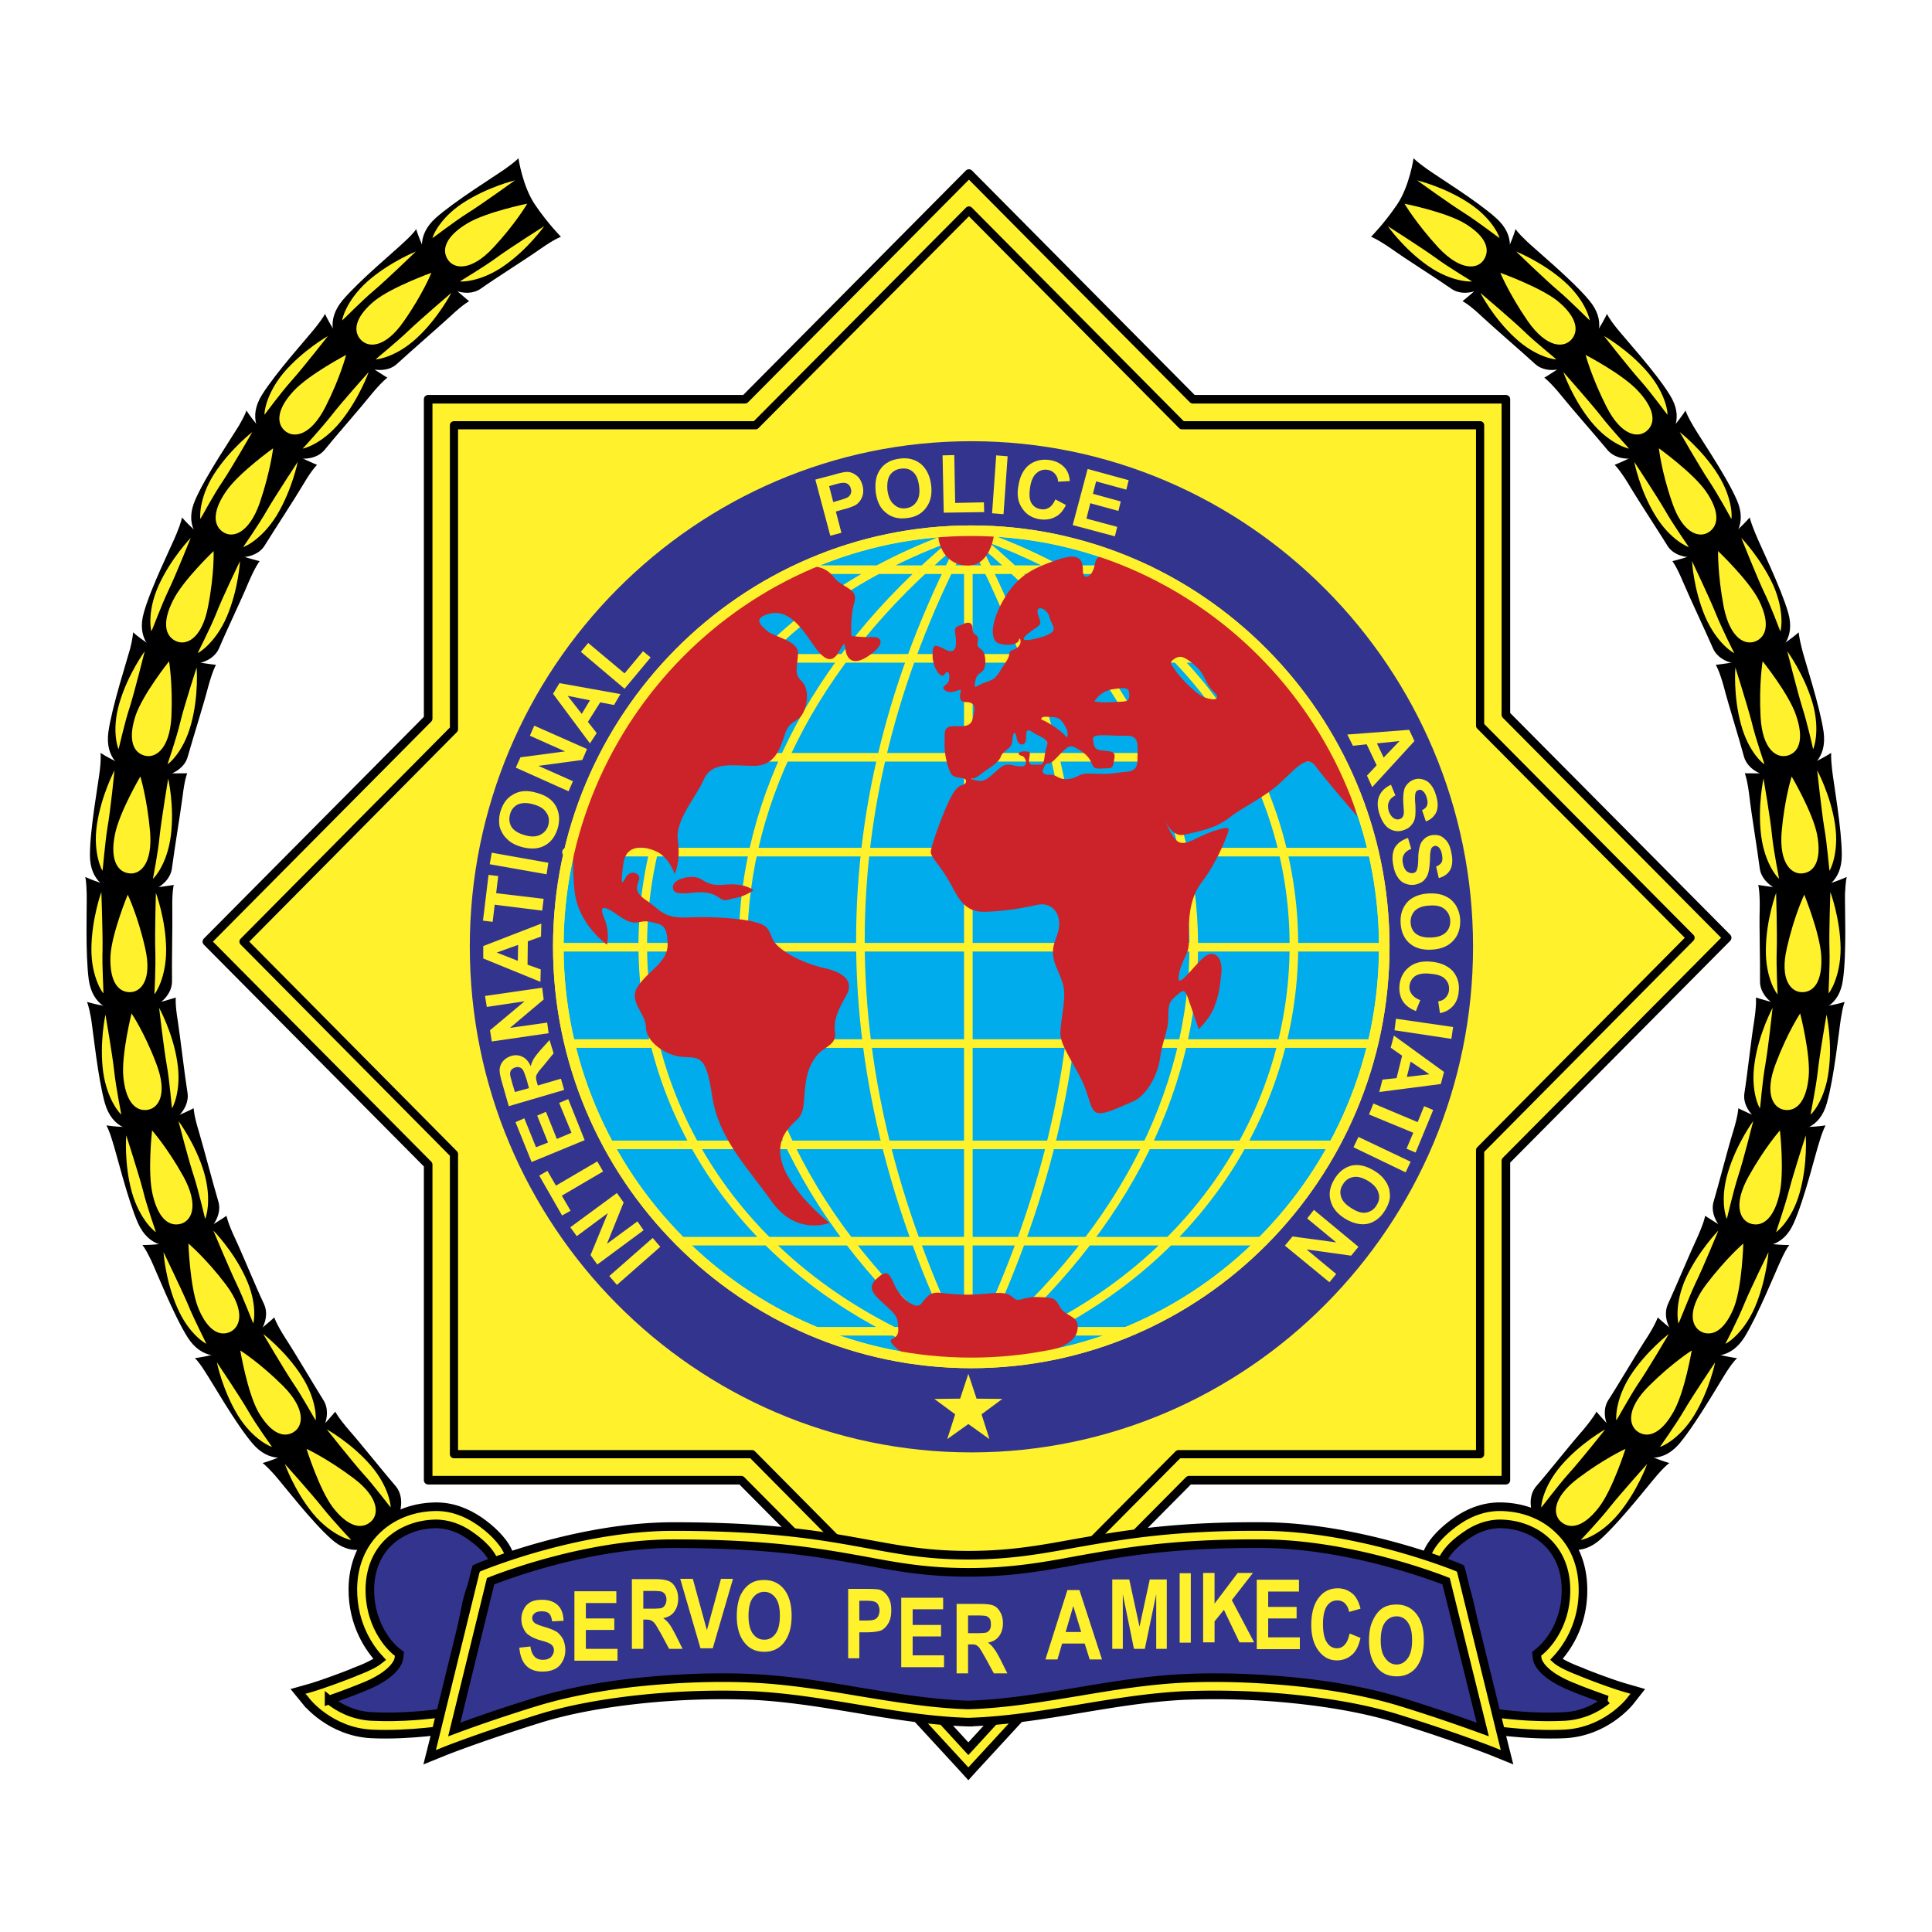 <svg xmlns="http://www.w3.org/2000/svg" width="2500" height="2500" viewBox="0 0 192.756 192.756"><path fill-rule="evenodd" clip-rule="evenodd" fill="#fff" d="M0 0h192.756v192.756H0V0z"/><path d="M38.332 153.395c-1.462 1.297-3.334 1.916-5.293.148-1.959-1.74-4.767-5.395-5.644-6.396-.877-.973-1.199-1.18-1.199-1.18s2.749-.736 4.416-2.209c1.667-1.445 2.836-2.918 2.836-2.918s.263.559 1.433 1.916c1.169 1.326 3.392 4.125 4.591 5.51 1.17 1.386.351 3.802-1.14 5.129z" fill-rule="evenodd" clip-rule="evenodd"/><path d="M36.87 151.922c.994-.709 1.023-2.477-1.608-4.451s-4.679-2.918-4.679-2.918 1.257 4.008 2.602 5.807c1.345 1.767 2.69 2.298 3.685 1.562zM35.027 153.631c.029.059-1.9-.354-3.802-2.623-1.871-2.299-2.807-4.951-2.807-4.951s2.719 3.035 3.743 4.332c1.024 1.297 2.837 3.213 2.866 3.242zM38.975 150.389c.029.059-.058-1.945-1.988-4.186s-4.386-3.596-4.386-3.596 2.544 3.213 3.626 4.422c1.11 1.207 2.69 3.33 2.748 3.36z" fill-rule="evenodd" clip-rule="evenodd" fill="#fff22d"/><path d="M30.436 144.582c-1.638 1.061-3.568 1.414-5.264-.59-1.696-2.004-3.977-6.041-4.708-7.133-.702-1.119-1.023-1.355-1.023-1.355s2.836-.324 4.679-1.531c1.872-1.238 3.246-2.535 3.246-2.535s.175.619 1.14 2.121c.965 1.475 2.778 4.568 3.743 6.102.995 1.532-.146 3.831-1.813 4.921z" fill-rule="evenodd" clip-rule="evenodd"/><path d="M29.208 142.932c1.082-.59 1.346-2.328-.965-4.656-2.339-2.328-4.27-3.537-4.27-3.537s.702 4.156 1.784 6.102c1.111 1.944 2.368 2.68 3.451 2.091zM27.131 144.346c.029.061-1.842-.619-3.392-3.123-1.549-2.535-2.105-5.307-2.105-5.307s2.281 3.391 3.1 4.805c.818 1.445 2.369 3.566 2.397 3.625zM31.489 141.693c.029.059.205-1.916-1.404-4.42-1.579-2.477-3.831-4.186-3.831-4.186s2.076 3.537 2.982 4.893c.937 1.356 2.194 3.684 2.253 3.713z" fill-rule="evenodd" clip-rule="evenodd" fill="#fff22d"/><path d="M23.856 134.738c-1.784.824-3.743.885-5.147-1.326-1.403-2.24-3.1-6.543-3.655-7.723-.585-1.209-.848-1.475-.848-1.475s2.837.061 4.854-.883 3.539-2.033 3.539-2.033.087.619.848 2.238c.761 1.623 2.105 4.924 2.895 6.574.761 1.681-.702 3.773-2.486 4.628z" fill-rule="evenodd" clip-rule="evenodd"/><path d="M22.833 132.939c1.169-.441 1.696-2.121-.292-4.773-1.989-2.623-3.743-4.098-3.743-4.098s.146 4.215.936 6.309c.818 2.092 1.958 2.977 3.099 2.562zM20.582 134.061c.029.059-1.726-.885-2.896-3.596-1.199-2.713-1.374-5.541-1.374-5.541s1.784 3.684 2.427 5.188c.614 1.531 1.843 3.89 1.843 3.949zM25.26 132.027c.03.059.498-1.887-.76-4.568-1.228-2.684-3.216-4.688-3.216-4.688s1.579 3.773 2.281 5.246c.73 1.504 1.666 3.979 1.695 4.01z" fill-rule="evenodd" clip-rule="evenodd" fill="#fff22d"/><path d="M18.68 124.068c-1.871.561-3.831.354-4.913-2.033-1.053-2.416-2.135-6.926-2.544-8.164-.38-1.268-.614-1.592-.614-1.592s2.807.471 4.913-.178c2.135-.648 3.801-1.531 3.801-1.531s0 .648.526 2.357c.497 1.68 1.403 5.158 1.93 6.926.527 1.741-1.227 3.626-3.099 4.215z" fill-rule="evenodd" clip-rule="evenodd"/><path d="M17.949 122.123c1.199-.266 1.93-1.857.351-4.744-1.608-2.889-3.129-4.598-3.129-4.598s-.468 4.213.059 6.395c.497 2.181 1.491 3.213 2.719 2.947zM15.551 122.92c0 .059-1.579-1.121-2.397-3.98-.79-2.857-.556-5.658-.556-5.658s1.257 3.891 1.667 5.482c.38 1.591 1.286 4.095 1.286 4.156zM20.464 121.594c.029.059.731-1.799-.117-4.658-.848-2.828-2.544-5.098-2.544-5.098s1.023 3.979 1.55 5.541c.497 1.56 1.082 4.154 1.111 4.215z" fill-rule="evenodd" clip-rule="evenodd" fill="#fff22d"/><path d="M15.054 112.75c-1.959.324-3.86-.176-4.591-2.682-.702-2.535-1.17-7.162-1.375-8.459-.234-1.297-.41-1.65-.41-1.65s2.72.855 4.913.502c2.193-.324 3.948-.943 3.948-.943s-.088.619.205 2.387c.263 1.74.673 5.305.965 7.133.264 1.798-1.725 3.419-3.655 3.712z" fill-rule="evenodd" clip-rule="evenodd"/><path d="M14.586 110.746c1.228-.088 2.193-1.562.994-4.656-1.169-3.096-2.456-4.98-2.456-4.98s-1.023 4.096-.819 6.307c.205 2.239 1.053 3.419 2.281 3.329zM12.101 111.189c0 .059-1.404-1.326-1.813-4.273-.38-2.918.234-5.689.234-5.689s.702 4.037.877 5.689c.176 1.619.702 4.213.702 4.273zM17.16 110.57c0 .059.994-1.68.526-4.629-.438-2.916-1.812-5.393-1.812-5.393s.467 4.068.76 5.689c.292 1.62.496 4.275.526 4.333z" fill-rule="evenodd" clip-rule="evenodd" fill="#fff22d"/><path d="M13.007 101.051c-1.959.029-3.772-.709-4.152-3.303-.351-2.623-.176-7.25-.205-8.576-.029-1.326-.146-1.68-.146-1.68s2.544 1.208 4.767 1.178c2.223-.029 4.065-.383 4.065-.383s-.176.619-.146 2.388-.059 5.364-.029 7.192c.028 1.856-2.165 3.153-4.154 3.184z" fill-rule="evenodd" clip-rule="evenodd"/><path d="M12.832 98.986c1.228.088 2.398-1.238 1.637-4.45-.73-3.212-1.725-5.276-1.725-5.276s-1.608 3.891-1.725 6.13c-.088 2.241.585 3.508 1.813 3.596zM10.317 99.105c0 .059-1.228-1.533-1.199-4.481.03-2.977.995-5.629.995-5.629s.146 4.097.117 5.747c-.059 1.651.116 4.303.087 4.363zM15.405 99.193c0 .059 1.199-1.533 1.17-4.51-.03-2.947-1.024-5.6-1.024-5.6s-.117 4.097-.058 5.748c.058 1.649-.088 4.304-.088 4.362z" fill-rule="evenodd" clip-rule="evenodd" fill="#fff22d"/><path d="M12.627 89.202c-1.959-.266-3.655-1.268-3.655-3.891 0-2.624.848-7.192.994-8.518.146-1.297.058-1.68.058-1.68s2.369 1.562 4.591 1.856c2.193.265 4.064.177 4.064.177s-.263.589-.468 2.357c-.234 1.769-.819 5.276-1.053 7.104s-2.572 2.83-4.531 2.595z" fill-rule="evenodd" clip-rule="evenodd"/><path d="M12.744 87.109c1.199.265 2.515-.885 2.223-4.185-.292-3.272-.965-5.453-.965-5.453s-2.134 3.625-2.544 5.835c-.439 2.182.087 3.567 1.286 3.803zM10.229 86.873c0 .059-.995-1.68-.556-4.627.439-2.918 1.755-5.394 1.755-5.394s-.409 4.067-.702 5.688c-.263 1.622-.467 4.274-.497 4.333zM15.259 87.668c0 .059 1.403-1.326 1.784-4.273.38-2.947-.263-5.718-.263-5.718s-.673 4.067-.848 5.688c-.146 1.651-.673 4.245-.673 4.303z" fill-rule="evenodd" clip-rule="evenodd" fill="#fff22d"/><path d="M13.914 77.382c-1.901-.53-3.451-1.739-3.1-4.362.38-2.594 1.813-6.985 2.164-8.282.322-1.267.292-1.65.292-1.65s2.135 1.886 4.27 2.476 4.006.767 4.006.767-.322.53-.79 2.24c-.439 1.71-1.521 5.128-2.018 6.896-.467 1.768-2.952 2.446-4.824 1.915z" fill-rule="evenodd" clip-rule="evenodd"/><path d="M14.294 75.349c1.141.413 2.632-.531 2.807-3.832.146-3.301-.234-5.541-.234-5.541s-2.602 3.271-3.333 5.394c-.702 2.122-.409 3.566.76 3.979zM11.837 74.73c-.029.059-.76-1.798.088-4.627.848-2.859 2.515-5.128 2.515-5.128s-.995 3.979-1.492 5.57c-.526 1.562-1.081 4.126-1.111 4.185zM16.721 76.233c-.029.089 1.579-1.12 2.339-3.979.79-2.859.556-5.659.556-5.659s-1.257 3.891-1.638 5.482c-.38 1.621-1.257 4.097-1.257 4.156z" fill-rule="evenodd" clip-rule="evenodd" fill="#fff22d"/><path d="M16.78 65.858c-1.784-.766-3.158-2.21-2.427-4.746.702-2.505 2.778-6.661 3.275-7.898.497-1.208.526-1.592.526-1.592s1.842 2.181 3.89 3.065c2.018.884 3.86 1.297 3.86 1.297s-.409.501-1.111 2.122c-.673 1.65-2.223 4.863-2.925 6.543-.731 1.71-3.275 2.005-5.088 1.209z" fill-rule="evenodd" clip-rule="evenodd"/><path d="M17.452 63.913c1.082.59 2.69-.146 3.305-3.389.643-3.272.556-5.541.556-5.541s-3.042 2.888-4.036 4.893c-1.024 2.003-.907 3.448.175 4.037zM15.113 62.97c-.029.059-.497-1.886.731-4.597 1.228-2.683 3.187-4.716 3.187-4.716s-1.521 3.802-2.251 5.305c-.702 1.473-1.609 3.949-1.667 4.008zM19.733 65.151c-.029.059 1.726-.913 2.896-3.625 1.169-2.741 1.315-5.541 1.315-5.541s-1.784 3.685-2.368 5.217c-.615 1.532-1.843 3.89-1.843 3.949z" fill-rule="evenodd" clip-rule="evenodd" fill="#fff22d"/><path d="M21.253 54.865c-1.696-1.031-2.836-2.623-1.754-5.04 1.052-2.387 3.655-6.219 4.328-7.339.672-1.149.76-1.532.76-1.532s1.521 2.417 3.421 3.566c1.872 1.179 3.626 1.857 3.626 1.857s-.468.412-1.375 1.945c-.906 1.533-2.866 4.509-3.831 6.071-.934 1.562-3.508 1.503-5.175.472z" fill-rule="evenodd" clip-rule="evenodd"/><path d="M22.19 53.038c.994.736 2.661.206 3.743-2.918 1.053-3.125 1.316-5.394 1.316-5.394S23.827 47.172 22.57 49c-1.287 1.856-1.375 3.301-.38 4.038zM19.996 51.77c-.029.059-.234-1.945 1.345-4.45 1.608-2.506 3.831-4.215 3.831-4.215s-2.047 3.567-2.954 4.922c-.935 1.355-2.163 3.684-2.222 3.743zM24.266 54.57c-.029.06 1.813-.648 3.363-3.183 1.521-2.535 2.076-5.306 2.076-5.306s-2.251 3.419-3.07 4.834c-.819 1.444-2.34 3.596-2.369 3.655z" fill-rule="evenodd" clip-rule="evenodd" fill="#fff22d"/><path d="M27.19 44.608c-1.521-1.238-2.427-3.006-1.053-5.217 1.404-2.24 4.503-5.659 5.322-6.69s.965-1.385.965-1.385 1.17 2.594 2.895 4.009c1.696 1.415 3.333 2.357 3.333 2.357s-.526.354-1.638 1.709c-1.111 1.386-3.479 4.067-4.62 5.482-1.169 1.415-3.683 1.002-5.204-.265z" fill-rule="evenodd" clip-rule="evenodd"/><path d="M28.36 42.928c.906.854 2.632.589 4.123-2.358 1.491-2.948 2.047-5.158 2.047-5.158s-3.714 1.946-5.234 3.596c-1.521 1.621-1.814 3.065-.936 3.92zM26.4 41.366c-.059.03.029-1.945 1.93-4.214 1.93-2.24 4.387-3.625 4.387-3.625s-2.515 3.213-3.626 4.451c-1.082 1.207-2.661 3.358-2.691 3.388zM30.202 44.755c-.029.03 1.901-.383 3.772-2.682 1.872-2.299 2.808-4.952 2.808-4.952s-2.72 3.036-3.714 4.333c-1.024 1.297-2.808 3.242-2.866 3.301z" fill-rule="evenodd" clip-rule="evenodd" fill="#fff22d"/><path d="M34.5 35.294c-1.345-1.444-1.988-3.331-.321-5.335 1.696-2.004 5.264-4.951 6.199-5.865.965-.884 1.141-1.238 1.141-1.238s.819 2.741 2.31 4.392c1.491 1.651 2.982 2.8 2.982 2.8s-.555.265-1.842 1.474c-1.315 1.208-4.006 3.537-5.351 4.774s-3.772.472-5.118-1.002z" fill-rule="evenodd" clip-rule="evenodd"/><path d="M35.904 33.791c.76.973 2.515.973 4.386-1.739 1.901-2.711 2.749-4.834 2.749-4.834s-3.948 1.415-5.673 2.8c-1.725 1.416-2.222 2.801-1.462 3.773zM34.15 31.964c-.059.029.321-1.916 2.515-3.891 2.223-1.945 4.825-2.977 4.825-2.977s-2.924 2.83-4.182 3.891c-1.258 1.061-3.1 2.947-3.158 2.977zM37.483 35.854c-.058.029 1.93-.118 4.094-2.122 2.164-2.004 3.45-4.51 3.45-4.51s-3.1 2.653-4.27 3.773c-1.197 1.15-3.244 2.8-3.274 2.859z" fill-rule="evenodd" clip-rule="evenodd" fill="#fff22d"/><path d="M43.04 27.101c-1.141-1.622-1.521-3.567.409-5.335 1.959-1.739 5.878-4.156 6.96-4.922s1.316-1.061 1.316-1.061.41 2.83 1.667 4.657c1.257 1.856 2.573 3.183 2.573 3.183s-.614.206-2.047 1.208c-1.462 1.032-4.474 2.918-5.965 3.979-1.521 1.032-3.802-.059-4.913-1.709z" fill-rule="evenodd" clip-rule="evenodd"/><path d="M44.619 25.804c.614 1.09 2.369 1.297 4.591-1.091 2.251-2.417 3.392-4.392 3.392-4.392s-4.094.825-5.995 1.975c-1.9 1.15-2.603 2.417-1.988 3.508zM43.156 23.741c-.058.03.556-1.857 3.012-3.478 2.486-1.621 5.205-2.269 5.205-2.269s-3.305 2.387-4.679 3.242c-1.403.884-3.479 2.505-3.538 2.505zM45.905 28.073c-.059.03 1.93.147 4.357-1.533 2.427-1.68 4.036-3.979 4.036-3.979s-3.451 2.181-4.767 3.153-3.596 2.3-3.626 2.359z" fill-rule="evenodd" clip-rule="evenodd" fill="#fff22d"/><path d="M154.395 153.395c1.492 1.297 3.363 1.916 5.322.148 1.932-1.74 4.768-5.395 5.645-6.396.848-.973 1.199-1.18 1.199-1.18s-2.75-.736-4.416-2.209a26.506 26.506 0 0 1-2.865-2.918s-.264.559-1.404 1.916c-1.17 1.326-3.393 4.125-4.59 5.51-1.2 1.386-.352 3.802 1.109 5.129z" fill-rule="evenodd" clip-rule="evenodd"/><path d="M155.857 151.922c-.994-.709-1.023-2.477 1.607-4.451 2.633-1.975 4.709-2.918 4.709-2.918s-1.258 4.008-2.631 5.807c-1.345 1.767-2.69 2.298-3.685 1.562zM157.729 153.631c-.029.059 1.9-.354 3.773-2.623 1.9-2.299 2.836-4.951 2.836-4.951s-2.719 3.035-3.744 4.332c-1.022 1.297-2.836 3.213-2.865 3.242zM153.781 150.389c-.059.059.059-1.945 1.988-4.186s4.387-3.596 4.387-3.596-2.545 3.213-3.656 4.422c-1.08 1.207-2.66 3.33-2.719 3.36z" fill-rule="evenodd" clip-rule="evenodd" fill="#fff22d"/><path d="M162.291 144.582c1.666 1.061 3.598 1.414 5.293-.59 1.666-2.004 3.977-6.041 4.68-7.133.73-1.119 1.053-1.355 1.053-1.355s-2.838-.324-4.68-1.531a26.86 26.86 0 0 1-3.246-2.535s-.176.619-1.141 2.121c-.965 1.475-2.777 4.568-3.771 6.102s.175 3.831 1.812 4.921z" fill-rule="evenodd" clip-rule="evenodd"/><path d="M163.549 142.932c-1.082-.59-1.375-2.328.965-4.656s4.27-3.537 4.27-3.537-.703 4.156-1.812 6.102c-1.083 1.944-2.341 2.68-3.423 2.091zM165.625 144.346c-.029.061 1.842-.619 3.393-3.123 1.549-2.535 2.105-5.307 2.105-5.307s-2.281 3.391-3.102 4.805c-.847 1.445-2.367 3.566-2.396 3.625zM161.268 141.693c-.029.059-.205-1.916 1.375-4.42 1.607-2.477 3.859-4.186 3.859-4.186s-2.076 3.537-3.012 4.893c-.906 1.356-2.164 3.684-2.222 3.713z" fill-rule="evenodd" clip-rule="evenodd" fill="#fff22d"/><path d="M168.9 134.738c1.783.824 3.742.885 5.146-1.326 1.373-2.24 3.1-6.543 3.654-7.723.557-1.209.818-1.475.818-1.475s-2.836.061-4.824-.883c-2.018-.943-3.568-2.033-3.568-2.033s-.086.619-.818 2.238c-.76 1.623-2.135 4.924-2.895 6.574-.759 1.681.702 3.773 2.487 4.628z" fill-rule="evenodd" clip-rule="evenodd"/><path d="M169.895 132.939c-1.141-.441-1.668-2.121.32-4.773 1.99-2.623 3.715-4.098 3.715-4.098s-.117 4.215-.906 6.309c-.819 2.092-1.96 2.977-3.129 2.562zM172.146 134.061c0 .059 1.725-.885 2.924-3.596 1.17-2.713 1.375-5.541 1.375-5.541s-1.814 3.684-2.428 5.188c-.615 1.531-1.841 3.89-1.871 3.949zM167.467 132.027c-.029.059-.469-1.887.76-4.568 1.258-2.684 3.217-4.688 3.217-4.688s-1.549 3.773-2.281 5.246c-.702 1.504-1.638 3.979-1.696 4.01z" fill-rule="evenodd" clip-rule="evenodd" fill="#fff22d"/><path d="M174.076 124.068c1.871.561 3.83.354 4.883-2.033 1.082-2.416 2.164-6.926 2.574-8.164.379-1.268.613-1.592.613-1.592s-2.807.471-4.912-.178c-2.135-.648-3.803-1.531-3.803-1.531s0 .648-.525 2.357c-.527 1.68-1.404 5.158-1.93 6.926-.527 1.741 1.2 3.626 3.1 4.215z" fill-rule="evenodd" clip-rule="evenodd"/><path d="M174.807 122.123c-1.199-.266-1.959-1.857-.352-4.744 1.609-2.889 3.129-4.598 3.129-4.598s.469 4.213-.059 6.395c-.496 2.181-1.519 3.213-2.718 2.947zM177.205 122.92c-.029.059 1.578-1.121 2.367-3.98.791-2.857.586-5.658.586-5.658s-1.258 3.891-1.666 5.482c-.41 1.591-1.287 4.095-1.287 4.156zM172.291 121.594c-.027.059-.76-1.799.117-4.658.848-2.828 2.516-5.098 2.516-5.098s-.994 3.979-1.521 5.541c-.497 1.56-1.083 4.154-1.112 4.215z" fill-rule="evenodd" clip-rule="evenodd" fill="#fff22d"/><path d="M177.701 112.75c1.932.324 3.861-.176 4.562-2.682.73-2.535 1.199-7.162 1.404-8.459.203-1.297.379-1.65.379-1.65s-2.689.855-4.883.502c-2.193-.324-3.977-.943-3.977-.943s.088.619-.176 2.387c-.293 1.74-.674 5.305-.965 7.133-.291 1.798 1.697 3.419 3.656 3.712z" fill-rule="evenodd" clip-rule="evenodd"/><path d="M178.17 110.746c-1.229-.088-2.193-1.562-.994-4.656 1.17-3.096 2.426-4.98 2.426-4.98s1.053 4.096.85 6.307c-.206 2.239-1.054 3.419-2.282 3.329zM180.654 111.189c0 .059 1.404-1.326 1.785-4.273.408-2.918-.205-5.689-.205-5.689s-.701 4.037-.877 5.689c-.175 1.619-.73 4.213-.703 4.273zM175.596 110.57c-.029.059-.994-1.68-.525-4.629.438-2.916 1.783-5.393 1.783-5.393s-.438 4.068-.73 5.689c-.294 1.62-.499 4.275-.528 4.333z" fill-rule="evenodd" clip-rule="evenodd" fill="#fff22d"/><path d="M179.719 101.051c1.99.029 3.803-.709 4.152-3.303.381-2.623.176-7.25.205-8.576.059-1.326.176-1.68.176-1.68s-2.572 1.208-4.766 1.178c-2.223-.029-4.066-.383-4.066-.383s.176.619.146 2.388c-.059 1.769.059 5.364.029 7.192-.029 1.856 2.165 3.153 4.124 3.184z" fill-rule="evenodd" clip-rule="evenodd"/><path d="M179.924 98.986c-1.229.088-2.398-1.238-1.637-4.45.73-3.212 1.725-5.276 1.725-5.276s1.58 3.891 1.697 6.13c.115 2.241-.557 3.508-1.785 3.596zM182.439 99.105c0 .059 1.199-1.533 1.199-4.481-.029-2.977-1.023-5.629-1.023-5.629s-.146 4.097-.088 5.747-.117 4.303-.088 4.363zM177.352 99.193c-.029.059-1.229-1.533-1.17-4.51.029-2.947 1.023-5.6 1.023-5.6s.117 4.097.059 5.748c-.059 1.649.088 4.304.088 4.362z" fill-rule="evenodd" clip-rule="evenodd" fill="#fff22d"/><path d="M180.1 89.202c1.959-.266 3.656-1.268 3.656-3.891 0-2.624-.82-7.192-.967-8.518-.145-1.297-.088-1.68-.088-1.68s-2.367 1.562-4.561 1.856c-2.193.265-4.064.177-4.064.177s.262.589.467 2.357c.205 1.769.791 5.276 1.023 7.104.235 1.828 2.604 2.83 4.534 2.595z" fill-rule="evenodd" clip-rule="evenodd"/><path d="M180.012 87.109c-1.199.265-2.543-.885-2.252-4.185.293-3.272.994-5.453.994-5.453s2.135 3.625 2.545 5.835c.41 2.182-.088 3.567-1.287 3.803zM182.527 86.873c0 .059.994-1.68.555-4.627-.438-2.918-1.783-5.394-1.783-5.394s.438 4.067.701 5.688c.293 1.622.498 4.274.527 4.333zM177.498 87.668c0 .059-1.404-1.326-1.785-4.273-.379-2.947.234-5.718.234-5.718s.701 4.067.848 5.688c.176 1.651.703 4.245.703 4.303z" fill-rule="evenodd" clip-rule="evenodd" fill="#fff22d"/><path d="M178.842 77.382c1.9-.53 3.451-1.739 3.1-4.362-.379-2.594-1.842-6.985-2.164-8.282-.32-1.267-.32-1.65-.32-1.65s-2.105 1.886-4.24 2.476c-2.164.589-4.035.767-4.035.767s.35.53.818 2.24c.438 1.71 1.52 5.128 1.988 6.896.495 1.768 2.952 2.446 4.853 1.915z" fill-rule="evenodd" clip-rule="evenodd"/><path d="M178.463 75.349c-1.17.413-2.633-.531-2.809-3.832-.176-3.301.205-5.541.205-5.541s2.633 3.271 3.334 5.394c.731 2.122.44 3.566-.73 3.979zM180.889 74.73c.029.059.762-1.798-.059-4.627-.848-2.859-2.514-5.128-2.514-5.128s.994 3.979 1.49 5.57c.499 1.562 1.083 4.126 1.083 4.185zM176.035 76.233c0 .089-1.58-1.12-2.34-3.979-.789-2.859-.555-5.659-.555-5.659s1.227 3.891 1.637 5.482c.381 1.621 1.258 4.097 1.258 4.156z" fill-rule="evenodd" clip-rule="evenodd" fill="#fff22d"/><path d="M175.947 65.858c1.812-.766 3.188-2.21 2.457-4.746-.732-2.505-2.779-6.661-3.275-7.898-.498-1.208-.557-1.592-.557-1.592s-1.842 2.181-3.859 3.065c-2.047.884-3.859 1.297-3.859 1.297s.408.501 1.082 2.122c.701 1.65 2.221 4.863 2.953 6.543.73 1.71 3.246 2.005 5.058 1.209z" fill-rule="evenodd" clip-rule="evenodd"/><path d="M175.305 63.913c-1.111.59-2.691-.146-3.334-3.389-.615-3.272-.557-5.541-.557-5.541s3.041 2.888 4.064 4.893c.995 2.003.909 3.448-.173 4.037zM177.613 62.97c.059.059.498-1.886-.701-4.597-1.229-2.683-3.188-4.716-3.188-4.716s1.521 3.802 2.223 5.305c.731 1.473 1.637 3.949 1.666 4.008zM173.023 65.151c0 .059-1.727-.913-2.896-3.625-1.168-2.741-1.314-5.541-1.314-5.541s1.754 3.685 2.369 5.217c.613 1.532 1.812 3.89 1.841 3.949z" fill-rule="evenodd" clip-rule="evenodd" fill="#fff22d"/><path d="M171.502 54.865c1.668-1.031 2.836-2.623 1.754-5.04-1.051-2.387-3.684-6.219-4.326-7.339-.674-1.149-.762-1.532-.762-1.532s-1.52 2.417-3.42 3.566a24.665 24.665 0 0 1-3.656 1.857s.469.412 1.404 1.945c.906 1.533 2.865 4.509 3.83 6.071.936 1.562 3.481 1.503 5.176.472z" fill-rule="evenodd" clip-rule="evenodd"/><path d="M170.566 53.038c-.994.736-2.689.206-3.742-2.918-1.082-3.125-1.316-5.394-1.316-5.394s3.393 2.446 4.678 4.273c1.287 1.857 1.375 3.302.38 4.039zM172.73 51.77c.059.059.234-1.945-1.346-4.45-1.578-2.506-3.801-4.215-3.801-4.215s2.047 3.567 2.953 4.922 2.165 3.684 2.194 3.743zM168.49 54.57c.029.06-1.842-.648-3.363-3.183-1.549-2.535-2.076-5.306-2.076-5.306s2.252 3.419 3.07 4.834c.818 1.444 2.34 3.596 2.369 3.655z" fill-rule="evenodd" clip-rule="evenodd" fill="#fff22d"/><path d="M165.566 44.608c1.52-1.238 2.426-3.006 1.023-5.217-1.375-2.24-4.504-5.659-5.322-6.69s-.936-1.385-.936-1.385-1.199 2.594-2.895 4.009c-1.727 1.415-3.363 2.357-3.363 2.357s.525.354 1.637 1.709c1.111 1.386 3.48 4.067 4.65 5.482 1.171 1.415 3.685 1.002 5.206-.265z" fill-rule="evenodd" clip-rule="evenodd"/><path d="M164.367 42.928c-.877.854-2.604.589-4.094-2.358-1.492-2.948-2.076-5.158-2.076-5.158s3.742 1.946 5.234 3.596c1.52 1.621 1.842 3.065.936 3.92zM166.355 41.366c.059.03-.029-1.945-1.959-4.214-1.9-2.24-4.357-3.625-4.357-3.625s2.516 3.213 3.627 4.451c1.082 1.207 2.631 3.358 2.689 3.388zM162.525 44.755c.029.03-1.9-.383-3.773-2.682-1.871-2.299-2.777-4.952-2.777-4.952s2.689 3.036 3.713 4.333c.994 1.297 2.808 3.242 2.837 3.301z" fill-rule="evenodd" clip-rule="evenodd" fill="#fff22d"/><path d="M158.256 35.294c1.316-1.444 1.988-3.331.291-5.335-1.666-2.004-5.234-4.951-6.199-5.865-.936-.884-1.139-1.238-1.139-1.238s-.791 2.741-2.281 4.392c-1.521 1.651-3.014 2.8-3.014 2.8s.586.265 1.873 1.474c1.287 1.208 4.006 3.537 5.352 4.774 1.343 1.238 3.771.472 5.117-1.002z" fill-rule="evenodd" clip-rule="evenodd"/><path d="M156.852 33.791c-.76.973-2.514.973-4.416-1.739-1.871-2.711-2.748-4.834-2.748-4.834s3.947 1.415 5.703 2.8c1.724 1.416 2.22 2.801 1.461 3.773zM158.605 31.964c.029.029-.32-1.916-2.543-3.891-2.193-1.945-4.797-2.977-4.797-2.977s2.926 2.83 4.182 3.891c1.258 1.061 3.1 2.947 3.158 2.977zM155.273 35.854c.029.029-1.932-.118-4.096-2.122-2.191-2.004-3.479-4.51-3.479-4.51s3.129 2.653 4.299 3.773c1.171 1.15 3.247 2.8 3.276 2.859z" fill-rule="evenodd" clip-rule="evenodd" fill="#fff22d"/><path d="M149.717 27.101c1.111-1.622 1.52-3.567-.439-5.335-1.93-1.739-5.877-4.156-6.93-4.922-1.082-.766-1.316-1.061-1.316-1.061s-.408 2.83-1.666 4.657c-1.258 1.856-2.574 3.183-2.574 3.183s.586.206 2.047 1.208c1.434 1.032 4.445 2.918 5.967 3.979 1.489 1.032 3.799-.059 4.911-1.709z" fill-rule="evenodd" clip-rule="evenodd"/><path d="M148.107 25.804c-.584 1.09-2.338 1.297-4.59-1.091-2.223-2.417-3.393-4.392-3.393-4.392s4.123.825 6.023 1.975 2.576 2.417 1.96 3.508zM149.6 23.741c.059.03-.584-1.857-3.041-3.478-2.457-1.621-5.176-2.269-5.176-2.269s3.305 2.387 4.678 3.242c1.404.884 3.48 2.505 3.539 2.505zM146.852 28.073c.059.03-1.932.147-4.357-1.533-2.428-1.68-4.035-3.979-4.035-3.979s3.42 2.181 4.766 3.153c1.315.974 3.567 2.3 3.626 2.359z" fill-rule="evenodd" clip-rule="evenodd" fill="#fff22d"/><path d="M161.939 169.223s-2.135 2.74-5.877 2.918c-3.771.146-7.604-.443-7.604-.443s-.906-2.357-1.812-7.133c-.936-4.773-1.053-6.484-2.486-7.279-1.461-.824-1.199-1.385-1.199-1.385 0-.855 2.926-4.834 6.873-4.717 3.918.119 7.193 2.801 7.252 7.34s-2.865 6.867-2.865 6.867.059 1.031 3.332 2.27c2.955 1.177 4.386 1.562 4.386 1.562z" fill-rule="evenodd" clip-rule="evenodd" fill="#33348e"/><path d="M160.332 169.605c-.877.707-2.34 1.562-4.299 1.65-2.895.148-5.791-.178-6.932-.354-.32-.885-.965-3.035-1.637-6.514a49.625 49.625 0 0 0-.322-1.709c-.701-3.773-.994-5.248-2.572-6.16-.732-.414-.818-.324-.818-.295.262-1.297 1.549-2.387 2.572-3.066.965-.678 2.164-1.148 3.48-1.119 1.812.059 3.48.736 4.648 1.916 1.082 1.09 1.756 2.623 1.785 4.568.059 4.127-2.545 6.189-2.574 6.189l-.352.295.059.471s.088 1.562 3.891 2.977h-.029c1.344.532 2.37.886 3.1 1.151zm2.281.147l.789-1.002-1.229-.354s-1.404-.383-4.299-1.533l-.029-.027c-1.607-.59-2.311-1.033-2.572-1.27.906-.971 2.719-3.359 2.66-7.072-.029-2.418-.877-4.363-2.281-5.748-1.461-1.502-3.537-2.357-5.789-2.416-1.727-.061-3.275.559-4.504 1.414-2.193 1.504-4.883 4.451-1.637 6.277.906.531 1.141 1.77 1.754 4.982.117.619.234 1.297.322 1.709.936 4.834 1.871 7.279 1.871 7.279l.176.473.496.059s3.918.648 7.75.471c4.153-.205 6.493-3.242 6.522-3.242z" fill-rule="evenodd" clip-rule="evenodd" fill="#fff22d"/><path d="M160.332 169.605c-.877.707-2.34 1.562-4.299 1.65-2.895.148-5.791-.178-6.932-.354-.32-.885-.965-3.035-1.637-6.514a49.625 49.625 0 0 0-.322-1.709c-.701-3.773-.994-5.248-2.572-6.16-.732-.414-.82-.295-.82-.295.264-1.297 1.551-2.387 2.574-3.066.965-.678 2.164-1.148 3.48-1.119 1.812.059 3.479.736 4.648 1.916 1.082 1.09 1.756 2.623 1.785 4.568.059 4.127-2.574 6.189-2.574 6.189l-.352.295.059.471s.088 1.562 3.891 2.977h-.029c1.344.532 2.37.886 3.1 1.151zm2.281.147l.789-1.002-1.229-.354s-1.404-.383-4.299-1.533l-.029-.027c-1.607-.59-2.311-1.033-2.572-1.27.906-.971 2.719-3.359 2.66-7.072-.029-2.418-.877-4.363-2.281-5.748-1.461-1.502-3.537-2.357-5.789-2.416-1.727-.061-3.275.559-4.504 1.414-2.193 1.504-4.883 4.451-1.637 6.277.906.531 1.141 1.77 1.754 4.982.117.619.234 1.297.322 1.709.936 4.834 1.871 7.279 1.871 7.279l.176.473.496.059s3.918.648 7.75.471c4.153-.205 6.522-3.242 6.522-3.242z" fill="none" stroke="#000" stroke-width=".858" stroke-miterlimit="2.613"/><path fill-rule="evenodd" clip-rule="evenodd" fill="#fff22d" stroke="#000" stroke-width=".858" stroke-miterlimit="2.613" d="M91.962 169.398l4.65 5.071 4.65-5.071 1.258 1.151-5.293 5.748-.615.678-.614-.678-5.293-5.748 1.257-1.151z"/><path d="M31.225 169.223s2.135 2.74 5.878 2.918c3.743.146 7.574-.443 7.574-.443s.906-2.357 1.842-7.133c.936-4.773 1.053-6.484 2.486-7.279 1.433-.824 1.198-1.385 1.198-1.385-.029-.855-2.953-4.834-6.872-4.717-3.918.119-7.223 2.801-7.282 7.34-.058 4.539 2.896 6.867 2.896 6.867s-.059 1.031-3.334 2.27c-2.953 1.177-4.386 1.562-4.386 1.562z" fill-rule="evenodd" clip-rule="evenodd" fill="#33348e"/><path d="M32.833 169.605c.877.707 2.34 1.562 4.299 1.65 2.866.148 5.79-.178 6.931-.354.292-.885.936-3.035 1.608-6.514.175-.826.263-1.297.351-1.709.702-3.773.965-5.248 2.573-6.16.731-.414.819-.324.819-.295-.264-1.297-1.579-2.387-2.573-3.066-.965-.678-2.164-1.148-3.48-1.119-1.842.059-3.479.736-4.678 1.916-1.082 1.09-1.755 2.623-1.784 4.568-.029 4.127 2.573 6.189 2.573 6.189l.38.295-.059.471s-.117 1.562-3.889 2.977c-1.316.532-2.339.886-3.071 1.151zm-2.28.147l-.819-1.002 1.258-.354s1.375-.383 4.299-1.533l.029-.027c1.608-.59 2.281-1.033 2.574-1.27-.907-.971-2.72-3.359-2.69-7.072.029-2.418.906-4.363 2.281-5.748 1.491-1.502 3.568-2.357 5.819-2.416 1.725-.061 3.246.559 4.503 1.414 2.193 1.504 4.883 4.451 1.608 6.277-.907.531-1.141 1.77-1.726 4.982-.117.619-.263 1.297-.322 1.709-.936 4.834-1.872 7.279-1.872 7.279l-.175.473-.497.059c-.029 0-3.948.648-7.749.471-4.153-.205-6.521-3.242-6.521-3.242z" fill-rule="evenodd" clip-rule="evenodd" fill="#fff22d"/><path d="M32.833 169.605c.877.707 2.34 1.562 4.299 1.65 2.866.148 5.79-.178 6.931-.354.292-.885.936-3.035 1.608-6.514.175-.826.263-1.297.351-1.709.702-3.773.965-5.248 2.573-6.16.731-.414.819-.295.819-.295-.264-1.297-1.579-2.387-2.573-3.066-.965-.678-2.164-1.148-3.48-1.119-1.842.059-3.479.736-4.678 1.916-1.082 1.09-1.755 2.623-1.784 4.568-.029 4.127 2.573 6.189 2.573 6.189l.38.295-.059.471s-.117 1.562-3.889 2.977c-1.316.532-2.339.886-3.071 1.151zm-2.28.147l-.819-1.002 1.258-.354s1.375-.383 4.299-1.533l.029-.027c1.608-.59 2.281-1.033 2.573-1.27-.906-.971-2.719-3.359-2.69-7.072.029-2.418.906-4.363 2.281-5.748 1.491-1.502 3.568-2.357 5.819-2.416 1.725-.061 3.246.559 4.503 1.414 2.193 1.504 4.883 4.451 1.608 6.277-.907.531-1.141 1.77-1.726 4.982-.117.619-.263 1.297-.322 1.709-.936 4.834-1.872 7.279-1.872 7.279l-.175.473-.497.059s-3.948.648-7.749.471c-4.152-.205-6.52-3.242-6.52-3.242z" fill="none" stroke="#000" stroke-width=".858" stroke-miterlimit="2.613"/><path d="M96.905 42.958c28.16 0 51.115 23.137 51.115 51.49 0 28.382-22.955 51.521-51.115 51.521-28.132 0-51.087-23.139-51.087-51.521-.001-28.354 22.955-51.49 51.087-51.49z" fill="none" stroke="#000" stroke-width="1.716" stroke-miterlimit="2.613"/><path fill-rule="evenodd" clip-rule="evenodd" fill="#fff22d" stroke="#000" stroke-width=".858" stroke-linecap="round" stroke-linejoin="round" stroke-miterlimit="2.613" d="M42.718 39.833h31.611L96.67 17.316l22.342 22.517h31.23v31.478l22.078 22.252-22.078 22.253v31.862h-31.611l-22.34 22.517-22.342-22.517H42.718v-31.479L20.64 93.947l22.078-22.253V39.833z"/><path fill="none" stroke="#000" stroke-width=".817" stroke-linecap="round" stroke-linejoin="round" stroke-miterlimit="2.613" d="M45.292 42.427h30.09L96.67 21l21.26 21.427h29.74v29.974l20.996 21.162-20.996 21.191v30.33h-30.092l-21.287 21.457-21.26-21.457H45.292v-29.945L24.295 93.947l20.997-21.192V42.427z"/><path d="M96.905 43.488c27.869 0 50.589 22.901 50.589 50.959 0 28.087-22.721 50.99-50.589 50.99-27.839 0-50.561-22.902-50.561-50.99 0-28.058 22.721-50.959 50.561-50.959z" fill-rule="evenodd" clip-rule="evenodd" fill="#33348e"/><path d="M96.905 42.958c28.16 0 51.115 23.137 51.115 51.49 0 28.382-22.955 51.519-51.115 51.519-28.132 0-51.087-23.137-51.087-51.519 0-28.354 22.955-51.49 51.087-51.49zm0 1.061c-27.576 0-50.034 22.666-50.034 50.429 0 27.792 22.458 50.458 50.034 50.458s50.062-22.666 50.062-50.458c0-27.764-22.487-50.429-50.062-50.429z" fill-rule="evenodd" clip-rule="evenodd" fill="#fff22d"/><path d="M96.905 52.949c22.691 0 41.203 18.657 41.203 41.499 0 22.873-18.512 41.529-41.203 41.529-22.692 0-41.203-18.656-41.203-41.529 0-22.842 18.51-41.499 41.203-41.499z" fill-rule="evenodd" clip-rule="evenodd" fill="#00acec" stroke="#fff22d" stroke-width="1.053" stroke-linecap="round" stroke-linejoin="round" stroke-miterlimit="2.613"/><path d="M96.612 52.979c-14.358 26.821-14.358 54.467 0 82.938m0-82.938c-29.798 23.726-30.149 58.623 0 82.938m0-82.938c-43.367 14.294-43.25 68.408 0 82.938m0-82.938c14.359 26.821 14.359 54.467 0 82.938m0-82.938c29.798 23.726 30.179 58.623 0 82.938m0-82.938c43.367 14.294 43.25 68.408 0 82.938m0-82.938v82.938M79.534 56.839h35.032m-46.787 8.843h57.93m-65.241 9.873h72.288M56.52 85.016h80.066m-80.826 9.49h82.083m-80.971 9.609h79.597m-75.738 10.11h72.406m-65.358 9.607h58.309m-45.063 8.99h31.553" fill="none" stroke="#fff22d" stroke-width=".858" stroke-linecap="round" stroke-linejoin="round" stroke-miterlimit="2.613"/><path d="M60.556 94.241s-2.924-2.004-3.246-5.482c-.322-3.478-.059-5.865.877-8.194.936-2.328 5.059-11.76 9.942-16.004 4.854-4.214 9.855-7.162 11.376-7.722 1.491-.589 2.807-.383 3.684.737.877 1.15 2.486 1.09 2.047 2.535-.439 1.444-.292 3.331-.292 3.331s1.111.177 2.105.118 1.257.766-.322 1.828c-1.55 1.09-2.223.441-2.369-.561-.117-1.002-.175-.56-.731.324-.585.884-1.258 1.002-2.574-.943-1.316-1.975-2.573-3.419-4.298-2.977-1.755.442-.819 1.208-.146 1.769.702.56 3.071.943 3.012 2.21-.059 1.268-.439 2.005.322 2.712.73.678.73 2.122.175 3.213-.556 1.061-1.316.619-1.813 2.122-.497 1.532-1.053 3.153-3.07 3.153-1.989 0-4.182-.5-5 1.327-.79 1.827-2.924 4.097-2.603 6.16.293 2.093-.321 3.301-.321 3.301s-.556-1.709-1.872-2.27c-1.316-.589-3.012-.648-3.246 1.238-.263 1.916-.205 2.27.234 1.386.438-.855 1.579-.442 1.316.265-.234.678-.497 1.208.819 2.063 1.316.884 1.608 1.769 4.065 1.65 2.427-.118 5.439.118 6.609.442 1.199.324 1.374.501 1.812 1.65.439 1.12 2.896 2.446 5.147 2.948 2.223.5 2.983 1.443 2.223 2.77-.731 1.326-1.287 2.328-1.111 3.654.175 1.328-1.111 1.387-1.872 2.389-.761 1.002-1.053 1.945-1.199 4.156-.117 2.209-.672 1.885-1.608 3.094-.936 1.18-1.257 2.771.234 5.158 1.521 2.387 3.889 4.215 3.889 4.215s-3.246 1.326-5.703-2.064c-2.427-3.418-5.351-6.307-5.995-10.58-.614-4.303-1.374-3.773-2.982-3.92-1.638-.117-3.626-1.504-3.626-2.947s-1.871-2.594-.76-4.156c1.111-1.592 3.012-2.387 2.924-4.214-.059-1.828-.497-1.886-1.725-2.151-1.257-.266-1.375.619-3.071-.561-1.696-1.208-2.076-1.09-1.491.295.555 1.384.234 2.533.234 2.533zm8.451-6.749c.994 0 .994.442 1.93.707.936.236 1.491-.059 2.632.059 1.111.118 1.608.56 1.608.56s-.731.561-1.755.767c-.994.177-1.053.442-1.725-.059-.702-.501-1.579-.59-2.749-.442-1.199.118-1.755.059-1.813-.501-.088-.59.848-1.091 1.872-1.091zm26.289-24.316c.146.825.263 2.27-.936 1.65-1.17-.619-1.316-.56-1.316.561 0 1.149.819 2.476 1.199 1.886.38-.56.556 0 .439.59-.117.56-.995.619-.322 1.061.702.442 1.637-.442 1.491.059-.117.501-.175 1.061.526 1.061.673 0 .995.324.79 1.091-.176.737-.059 1.385-1.609 1.326-1.579-.088-1.257.501-1.316 1.621-.058 1.149.322 2.594.673 3.153.38.561 1.579.177 1.462.767-.146.56-.584-.089-1.375 1.297-.818 1.415-2.076 5.04-2.134 5.629-.059.56.76 1.179 1.696 2.771.936 1.562 1.433 3.33 3.685 3.271 2.252-.059 4.064-.442 5.293-.708 1.258-.235 2.135.648 2.135 1.886 0 1.268-.703 1.769-.615 3.036.059 1.267 1.053 2.388 1.111 3.772s-.379 3.035-.379 4.156c0 1.148 1.314 2.977 2.135 4.656.818 1.709.818 3.154 1.607 3.271.818.148 2.193-.619 3.451-1.119 1.258-.502 2.484-2.447 2.748-4.334.264-1.914.818-2.652.818-4.037s.117-1.592.732-2.152c.643-.559.877-.824 1.199.061.32.883 1.109 3.211 1.109 3.211s1.082-1.002 1.521-2.121c.439-1.15.557-1.709.73-3.359.205-1.622-.672-2.565-1.725-1.681-1.082.884-2.748 3.39-2.516 1.827.264-1.591.936-1.975.996-3.095.057-1.149-.293-4.156 1.256-6.16 1.551-2.034 2.369-4.245 2.633-4.922.232-.707.059-.707-1.521-.207-1.549.531-2.484 1.386-3.305 1.091-.818-.324-1.607-2.711-1.607-2.711s.613 2.27 2.105 1.946c1.52-.325 3.246-.679 4.504-1.71 1.256-1.002 3.508-2.004 5.117-3.508 1.637-1.532 2.631-2.77 3.449-1.65.82 1.149 4.182 5.04 4.182 5.04s-1.666-6.013-3.303-8.223c-1.639-2.181-3.51-6.278-8.131-9.992-4.619-3.713-8.684-5.659-11.551-6.896-2.895-1.268-3.012-.943-3.246.177-.262 1.12-1.141 1.444-1.141.442s-.232-1.887-2.426-1.149c-2.193.766-3.889 1.385-5.322 3.743-1.434 2.329-1.609 4.333-.615 4.657.996.295 1.932.059 1.99-.383.059-.442.496.56-.439.943-.936.383-.117.177-.936 1.385-.818 1.209-.818 1.562-1.871 1.887s-1.316.943-1.111-.118c.176-1.09 1.053-.501.994-2.034-.059-1.503-.936-.943-.762-1.828.205-.884-.496-.56-.496-1.238 0-.707-.38-.825-.877-.589-.493.266-.99.147-.873.943zm1.579 14.501s.292.118.994-.442c.674-.56 1.756-1.061 1.988-1.769.264-.678 1.082-.678 1.141-1.562.059-.884.293-1.091.439-.266.117.826.936.884.936 0s.117-.943.789-.501c.701.442 1.58.56 1.258 1.385-.293.826-.117 1.828-.672 1.769-.586-.059-1.141.236-1.082-.501.086-.766.262-.826-.498-.826-.73 0-.613.384-.234.442.381.059.818 1.12-.146 1.061-.936-.059-1.285-.501-2.162.265-.879.767-1.258 1.179-1.814 1.179-.585.002-.937-.234-.937-.234zm7.164-.884c-.059 0-.117.56.645.501.73-.06.877.501 1.812.442s1.111-.56 2.047-.56 1.695.118 2.807-.059c1.141-.207 2.135.118 2.135-1.326s.264-2.446-1.199-2.387c-1.432.059-3.361-.324-3.244.354.145.708 0 1.09 1.197 1.149 1.199.059.994.442.879 1.12-.117.707-.205.589-1.141.648-.936.059-.879-.147-1.17-.766-.322-.619-.936-1.002-1.521-1.327-.555-.295-.789-.059-1.432.56-.615.648-.938 1.032-1.316 1.032-.352 0-.411.619-.499.619zm-.117-4.981s.322.059 1.199.648c.877.56 1.316 1.12 1.316 1.12s.293-.383-.205-1.208c-.496-.795-.672-.795-1.607-.855-.936-.088-.703.295-.703.295zm5.264-1.827s.674.147 1.932.059c1.256-.059 1.549 0 1.549-.678 0-.707-.176-.825-1.549-.619-1.376.177-1.932 1.238-1.932 1.238zm8.101-3.066c.379.56 2.018 2.387 2.953 2.682.936.324 1.695.207.818-.619-.877-.826-.76-1.71-1.9-2.653-1.111-.943-1.492-.943-2.047-.56-.556.384-.175.561.176 1.15zm-13.744-5.688c.264.943.496.943-.234 1.444-.76.501-1.93 1.385-.496 1.149 1.432-.265 2.309-.648 2.309-1.061 0-.442-.205-.442-.438-1.267-.264-.825-1.375-1.208-1.141-.265zm-14.33 66.906c.526 1.266 2.076 2.594 2.661 1.975.585-.648.79-1.268 2.018-1.121 1.229.148 2.573.266 4.387.09 1.842-.178 2.281-.09 2.836.412.557.5.848-.117 2.369-.09 1.49.061 1.754 0 2.223.914.438.943 1.783.973 1.812 1.887.059.914-.322 2.033-3.363 2.682-3.041.619-4.182.768-8.772.678-4.591-.088-5.352-.412-6.229-1.326-.877-.912.498-.383.468-1.561-.059-1.209-.059-1.326-1.111-2.299-1.053-.975-2.135-1.74-1.141-2.713 1.024-.974 1.287-.825 1.842.472zM93.6 53.333c.029 1.09.731 3.094 3.012 3.094 2.251-.029 2.574-3.154 2.574-3.154s-5.586.089-5.586.06z" fill-rule="evenodd" clip-rule="evenodd" fill="#cc2229"/><path d="M96.905 52.949c22.691 0 41.203 18.657 41.203 41.499 0 22.873-18.512 41.529-41.203 41.529-22.692 0-41.203-18.656-41.203-41.529 0-22.842 18.51-41.499 41.203-41.499z" fill="none" stroke="#fff22d" stroke-width="1.053" stroke-linecap="round" stroke-linejoin="round" stroke-miterlimit="2.613"/><path d="M82.838 53.45l-1.491-5.6 1.784-.472c.702-.206 1.14-.295 1.374-.295.322 0 .644.118.936.354.292.207.497.56.614 1.002.088.325.088.648.029.914a1.804 1.804 0 0 1-.322.678 1.603 1.603 0 0 1-.497.413 6.403 6.403 0 0 1-1.141.383l-.731.207.556 2.122-1.111.294zm-.116-4.951l.41 1.592.614-.177c.439-.118.731-.236.877-.325a.8.8 0 0 0 .263-.354.649.649 0 0 0 0-.471c-.029-.207-.146-.354-.292-.472a.786.786 0 0 0-.526-.118c-.146 0-.409.059-.818.177l-.528.148zm4.649.589c-.058-.56-.029-1.061.088-1.503.087-.294.234-.589.438-.854.175-.236.41-.442.673-.589.322-.206.731-.324 1.199-.383.848-.118 1.55.088 2.105.531.556.472.907 1.179 1.023 2.092.117.943-.059 1.68-.497 2.27-.438.59-1.053.943-1.9 1.032-.848.118-1.55-.059-2.105-.53-.585-.445-.907-1.153-1.024-2.066zm1.17-.177c.087.648.292 1.12.643 1.415.351.324.731.442 1.199.383.438-.059.818-.265 1.053-.648.263-.354.351-.884.263-1.562-.087-.648-.263-1.12-.614-1.415-.322-.295-.702-.383-1.199-.324-.468.059-.819.265-1.082.619-.234.353-.322.884-.263 1.532zm5.615 2.24l-.117-5.718 1.17-.029.087 4.774 2.866-.059.029.973-4.035.059zm4.824.059l.41-5.777 1.141.089-.41 5.776-1.141-.088zm6.317-1.385l1.053.56c-.293.589-.643 1.002-1.111 1.208-.438.236-.965.295-1.578.206-.732-.147-1.316-.501-1.697-1.12-.408-.589-.525-1.355-.35-2.24.146-.943.525-1.651 1.111-2.092.584-.413 1.256-.561 2.047-.442.701.118 1.227.442 1.578.914.205.294.352.678.381 1.179l-1.17.059c0-.294-.117-.56-.293-.766s-.408-.354-.73-.413c-.41-.059-.789.029-1.082.295-.322.235-.557.707-.674 1.385-.115.737-.086 1.267.117 1.621.205.354.527.561.936.619.293.059.586 0 .82-.147.261-.149.466-.443.642-.826zm1.726 2.564l1.49-5.601 4.094 1.121-.234.943-3.012-.825-.32 1.238 2.777.766-.234.943-2.807-.766-.381 1.533 3.07.825-.234.943-4.209-1.12zM136.908 78.532l-.525-1.149.965-1.031-.994-2.093-1.375.147-.557-1.12 6.172-.472.525 1.12-4.211 4.598zm1.141-2.948l1.58-1.65-2.252.236.672 1.414zm.73 2.712l.439 1.061c-.322.177-.557.384-.645.649-.115.236-.115.531-.027.884.115.354.291.589.496.737.205.118.41.176.613.088a.535.535 0 0 0 .293-.207c.059-.118.117-.265.117-.472 0-.147-.029-.472-.059-.972-.029-.649.029-1.12.146-1.444.205-.413.527-.708.965-.855.264-.088.557-.088.848 0 .293.088.557.236.762.501.232.265.408.619.525 1.032.234.708.234 1.267.059 1.709a1.765 1.765 0 0 1-1.053.943l-.381-1.12c.264-.118.439-.294.498-.472.088-.207.059-.472-.029-.766-.088-.324-.234-.56-.439-.708-.117-.088-.262-.118-.379-.059-.146.029-.234.118-.293.266-.059.177-.088.56-.029 1.12.029.589.029 1.032-.029 1.356-.059.294-.176.56-.381.766-.174.236-.438.383-.789.501a1.548 1.548 0 0 1-.965.03 1.606 1.606 0 0 1-.848-.56c-.234-.265-.41-.649-.586-1.149-.203-.678-.203-1.268 0-1.739.206-.471.587-.854 1.171-1.12zm1.698 5.306l.32 1.09c-.35.147-.613.324-.73.589-.146.236-.176.531-.088.884.059.354.205.619.381.767.205.147.408.206.613.177a.573.573 0 0 0 .322-.177c.059-.118.117-.265.146-.472.029-.147.059-.472.059-.973.029-.648.146-1.12.291-1.415.264-.413.586-.648 1.023-.737a1.78 1.78 0 0 1 .879.059c.262.118.496.324.701.589.205.295.322.649.41 1.09.145.708.115 1.268-.117 1.71-.234.413-.615.678-1.141.825l-.264-1.149c.264-.118.469-.265.555-.442.088-.177.088-.442.029-.766-.057-.325-.174-.59-.35-.737-.117-.088-.234-.147-.381-.118-.146.03-.234.118-.322.236-.086.177-.145.56-.145 1.149-.029.589-.088 1.032-.176 1.326-.088.295-.234.53-.439.737s-.496.324-.848.413c-.322.059-.643.029-.965-.088s-.586-.324-.789-.649c-.205-.294-.352-.678-.439-1.178-.146-.708-.088-1.297.146-1.769.266-.441.703-.765 1.319-.971zm2.017 5.541c.584-.03 1.082.029 1.49.177.293.118.586.265.82.472.232.236.438.471.555.737.176.354.293.736.322 1.208.029.855-.176 1.562-.674 2.092-.496.56-1.197.855-2.135.914-.936.059-1.666-.147-2.223-.619-.555-.472-.848-1.149-.906-1.975-.059-.884.176-1.562.645-2.122.497-.531 1.2-.825 2.106-.884zm.117 1.208c-.645.029-1.141.206-1.463.53a1.583 1.583 0 0 0-.41 1.179c.029.472.205.855.557 1.12s.877.383 1.52.354c.674-.03 1.141-.207 1.463-.531.293-.295.439-.708.41-1.179a1.533 1.533 0 0 0-.557-1.12c-.35-.294-.848-.412-1.52-.353zm-.908 9.432l-.438 1.09c-.615-.236-1.053-.59-1.316-1.002-.264-.441-.381-.973-.32-1.592.086-.766.408-1.355.965-1.799.555-.441 1.285-.618 2.191-.53.967.088 1.668.413 2.164.944.469.561.674 1.238.586 2.033-.059.707-.322 1.268-.789 1.65-.264.236-.615.412-1.082.502l-.176-1.18c.293-.029.555-.146.73-.354.205-.207.322-.473.352-.768.029-.441-.088-.795-.381-1.09-.264-.295-.73-.471-1.432-.529-.703-.09-1.229 0-1.58.234-.322.236-.496.561-.555.973-.029.324.059.59.232.826.177.239.441.444.849.592zm-2.426 1.856l5.701.826-.174 1.18-5.674-.855.147-1.151zm-1.668 7.31l.322-1.238 1.404-.146.555-2.24-1.141-.797.322-1.207 5 3.625-.32 1.207-6.142.796zm2.75-1.504l2.252-.266-1.873-1.266-.379 1.532zm-3.334 2.653l4.416 1.857.643-1.592.906.383-1.754 4.244-.906-.383.672-1.592-4.416-1.826.439-1.091zm-1.492 3.332l5.205 2.475-.496 1.061-5.205-2.504.496-1.032zm1.551 3.359c.496.295.877.648 1.111 1.002.205.266.322.561.408.854.059.324.088.619.059.914-.059.383-.232.797-.467 1.18-.439.736-1.023 1.18-1.727 1.355-.701.146-1.461-.029-2.25-.5-.82-.502-1.287-1.092-1.463-1.799-.205-.707-.059-1.414.381-2.152.438-.736 1.023-1.178 1.725-1.355.701-.147 1.434.028 2.223.501zm-.586 1.031c-.555-.324-1.051-.473-1.49-.383a1.455 1.455 0 0 0-1.023.736 1.336 1.336 0 0 0-.176 1.238c.117.412.469.795 1.053 1.148.555.355 1.053.502 1.463.414a1.46 1.46 0 0 0 1.023-.738c.262-.412.32-.824.174-1.236-.116-.442-.467-.825-1.024-1.179zm-5.408 2.889l4.443 3.684-.73.885-4.445-.619 2.955 2.445-.674.826-4.445-3.654.762-.914 4.357.59-2.896-2.389.673-.854zM65.878 124.393l-4.328 3.803-.76-.885 4.328-3.801.76.883zm-1.667-1.651l-4.62 3.42-.672-.943 1.725-4.186-3.1 2.299-.644-.885 4.65-3.418.672.943-1.667 4.125 3.042-2.24.614.885zm-4.036-5.865l-4.123 2.418.877 1.502-.848.473-2.281-3.98.819-.471.848 1.473 4.124-2.416.584 1.001zm-1.842-3.123l-5.293 2.18-1.608-3.979.877-.383 1.169 2.889 1.199-.473-1.082-2.682.877-.383 1.082 2.711 1.462-.619-1.228-2.977.906-.383 1.639 4.099zm-2.046-5.012l-5.527 1.621-.672-2.357c-.176-.59-.264-1.061-.234-1.355s.146-.561.351-.797c.205-.234.468-.383.79-.5.409-.119.79-.09 1.141.088.321.146.614.473.818.943.059-.295.176-.531.292-.736.117-.207.351-.502.702-.914l.878-.973.409 1.326-.965 1.18c-.351.412-.585.678-.644.824a.694.694 0 0 0-.146.383c0 .148.029.324.117.59l.059.236 2.31-.678.321 1.119zm-3.51-.176l-.234-.855c-.176-.531-.292-.855-.38-.973s-.175-.207-.322-.236c-.117-.059-.263-.059-.438 0s-.322.148-.409.266a.712.712 0 0 0-.088.502c0 .088.088.354.205.824l.263.855 1.403-.383zm1.96-5.482l-5.673.824-.175-1.119L52.34 99.9l-3.772.561-.175-1.092 5.702-.824.146 1.178-3.363 2.83 3.714-.529.145 1.06zm-.732-10.936l-.029 1.297-1.315.472-.029 2.329 1.315.471-.029 1.238-5.703-2.328v-1.238l5.79-2.241zm-2.31 2.123l-2.135.766 2.105.825.03-1.591zm2.398-3.419l-4.737-.59-.205 1.71-.965-.118.556-4.568.965.118-.205 1.709 4.737.561-.146 1.178zm.439-3.625l-5.673-1.003.205-1.149 5.644 1.002-.176 1.15zm-2.427-2.712c-.556-.147-.995-.354-1.346-.648-.233-.206-.468-.442-.614-.708-.175-.294-.292-.589-.322-.854a3.135 3.135 0 0 1 .088-1.268c.234-.825.643-1.415 1.287-1.768.643-.383 1.403-.442 2.31-.177.906.235 1.55.648 1.93 1.297.351.619.438 1.326.234 2.151-.234.826-.644 1.444-1.287 1.798-.614.354-1.374.413-2.28.177zm.292-1.179c.614.177 1.141.147 1.521-.059a1.47 1.47 0 0 0 .79-.973c.117-.471.058-.884-.205-1.238-.233-.383-.672-.648-1.315-.825-.644-.177-1.141-.147-1.55.029-.38.207-.643.53-.76 1.002s-.058.884.176 1.267c.261.355.7.62 1.343.797zm4.328-4.391l-5.264-2.358.468-1.032 4.445-.59-3.509-1.562.438-1.002 5.264 2.329-.467 1.09-4.386.589 3.45 1.533-.439 1.003zm5.176-9.697l-.644 1.091-1.374-.265-1.229 1.945.878 1.12-.672 1.031-3.685-4.952.643-1.061 6.083 1.091zm-3.041.619l-2.223-.442 1.403 1.798.82-1.356zm3.451-1.15l-4.357-3.684.731-.884 3.626 3.036 1.842-2.21.76.619-2.602 3.123z" fill-rule="evenodd" clip-rule="evenodd" fill="#fff22d"/><path d="M96.612 170.961c-7.311-.236-14.183-2.299-21.464-2.652-6.96-.324-15.47.441-21.464 2.328-5.995 1.857-9.591 3.271-9.591 3.271l4.152-16.799s9.475-3.951 18.949-3.951c17.166 0 19.797 2.859 29.418 2.859 9.738 0 13.453-2.947 29.417-2.859 9.475.061 18.979 3.951 18.979 3.951l4.123 16.799s-3.596-1.414-9.59-3.271c-5.996-1.887-14.477-2.652-21.465-2.328-7.252.353-14.154 2.416-21.464 2.652z" fill-rule="evenodd" clip-rule="evenodd" fill="#33348e"/><path d="M51.812 164.389l1.111-.119c.117.885.526 1.328 1.229 1.328.351 0 .614-.09.818-.266.176-.207.293-.412.293-.678 0-.178-.029-.295-.117-.412a.59.59 0 0 0-.321-.266c-.117-.09-.468-.207-1.024-.354-.468-.148-.819-.324-1.053-.502-.234-.148-.409-.383-.526-.678-.146-.266-.205-.59-.205-.914 0-.354.088-.707.263-1.002.146-.324.38-.531.702-.707.292-.148.673-.207 1.111-.207.644 0 1.17.178 1.55.531s.556.885.585 1.562l-1.141.059c-.059-.383-.146-.648-.322-.797-.175-.146-.409-.205-.702-.205-.321 0-.556.059-.702.176-.175.148-.263.295-.263.502 0 .176.088.354.233.471.146.119.498.266 1.024.414.584.176.995.354 1.257.529.234.207.438.443.585.736.117.295.205.619.205 1.062 0 .59-.205 1.09-.556 1.502-.38.414-.965.619-1.725.619-1.402.002-2.163-.793-2.309-2.384zM57.31 165.686v-6.926h4.182v1.178h-3.041v1.533h2.836v1.148h-2.836v1.887h3.157v1.18H57.31zM63.042 164.506v-6.955h2.398c.614 0 1.053.088 1.316.207.263.117.468.322.643.648.175.293.263.678.263 1.09 0 .561-.146.973-.409 1.326-.234.324-.614.531-1.082.619.234.176.438.354.585.561.175.234.38.588.672 1.148l.673 1.355h-1.345l-.819-1.533c-.322-.529-.497-.883-.614-1.002a1.047 1.047 0 0 0-.351-.293c-.117-.061-.292-.09-.556-.09h-.234v2.918h-1.14v.001zm1.14-4.008h.848c.497 0 .848-.029.965-.059a.685.685 0 0 0 .351-.295c.088-.148.146-.324.146-.561a1.02 1.02 0 0 0-.146-.529.79.79 0 0 0-.351-.266c-.117-.029-.409-.061-.936-.061h-.877v1.771zM69.884 164.447l-2.017-6.926h1.257l1.403 5.129 1.404-5.129h1.199l-2.017 6.926h-1.229zM73.51 161.264c0-.824.117-1.502.351-2.062.263-.531.556-.914.965-1.18.38-.264.848-.383 1.404-.383.818 0 1.491.295 1.988.914s.761 1.504.761 2.652c0 1.18-.264 2.062-.819 2.742-.468.559-1.111.854-1.9.854-.819 0-1.462-.295-1.93-.854-.557-.648-.82-1.562-.82-2.683zm1.17-.059c0 .797.146 1.385.438 1.799.321.412.672.588 1.141.588.438 0 .818-.176 1.111-.588.292-.385.438-1.002.438-1.828 0-.795-.146-1.385-.438-1.768-.293-.385-.673-.59-1.111-.59-.468 0-.848.205-1.141.59-.292.383-.438 1.002-.438 1.797zM84.623 165.449v-6.926h1.813c.672 0 1.14.029 1.345.088.321.117.614.354.819.707.234.354.322.797.322 1.355 0 .502-.088.914-.264 1.238-.205.354-.438.59-.701.738-.293.117-.79.205-1.463.205h-.76v2.594h-1.111v.001zm1.111-5.746v1.975h.643c.41 0 .702-.029.848-.09a.693.693 0 0 0 .38-.324 1.261 1.261 0 0 0 0-1.178.619.619 0 0 0-.38-.295c-.146-.059-.438-.088-.936-.088h-.555zM89.916 166.334v-6.926h4.181v1.149h-3.041v1.562h2.836v1.149h-2.836v1.886h3.129v1.18h-4.269zM95.442 166.953v-6.928h2.397c.615 0 1.053.061 1.316.178s.469.324.643.648c.176.295.264.678.264 1.09 0 .561-.146 1.004-.41 1.326-.232.324-.613.531-1.082.619.234.178.439.355.586.59.176.207.381.561.672 1.121l.674 1.355h-1.346l-.818-1.504c-.322-.561-.527-.914-.615-1.031-.117-.148-.232-.236-.35-.295s-.293-.059-.556-.059h-.234v2.889h-1.141v.001zm1.141-4.008h.849c.496 0 .818-.031.965-.061a.677.677 0 0 0 .35-.295c.088-.117.117-.324.117-.529 0-.236-.029-.412-.117-.561a.802.802 0 0 0-.35-.266c-.117-.029-.41-.059-.936-.059h-.878v1.771zM109.947 165.566h-1.229l-.498-1.59h-2.252l-.467 1.59h-1.199l2.193-6.926h1.199l2.253 6.926zm-2.076-2.74l-.791-2.594-.76 2.594h1.551zM110.971 164.506v-6.926h1.695l1.023 4.715 1.024-4.715h1.697v6.926h-1.053v-5.451l-1.14 5.451h-1.082l-1.112-5.451v5.451h-1.052zM117.695 163.887v-6.926h1.112v6.926h-1.112zM120.035 163.857v-6.925h1.141v3.064l2.31-3.064h1.52l-2.106 2.711 2.223 4.214h-1.461l-1.551-3.242-.935 1.151v2.091h-1.141zM125.387 164.535v-6.926h4.211v1.18h-3.071v1.531h2.836v1.151h-2.836v1.886h3.159v1.178h-4.299zM134.656 162.973l1.082.443c-.176.766-.438 1.326-.848 1.68s-.906.561-1.492.561c-.73 0-1.314-.295-1.783-.885-.525-.648-.789-1.533-.789-2.652 0-1.18.264-2.123.789-2.771.469-.588 1.082-.883 1.871-.883.615 0 1.141.234 1.58.648.293.324.525.766.672 1.385l-1.141.324a1.58 1.58 0 0 0-.408-.855 1.087 1.087 0 0 0-.762-.295c-.438 0-.76.178-1.023.531-.262.383-.408.973-.408 1.828 0 .883.146 1.502.408 1.855.234.383.586.561.994.561a.98.98 0 0 0 .762-.354c.233-.237.379-.619.496-1.121zM136.586 163.711c0-.826.117-1.504.381-2.033.234-.531.555-.943.936-1.209s.877-.383 1.434-.383c.789 0 1.461.295 1.959.912.525.65.76 1.533.76 2.684 0 1.148-.264 2.062-.789 2.711-.469.561-1.111.855-1.93.855s-1.463-.295-1.93-.855c-.557-.649-.821-1.534-.821-2.682zm1.17-.059c0 .795.146 1.414.469 1.797.293.412.672.619 1.111.619.438 0 .818-.207 1.111-.619.291-.383.438-1.002.438-1.797 0-.826-.146-1.416-.438-1.799a1.3 1.3 0 0 0-1.111-.59c-.469 0-.85.207-1.141.59-.293.383-.439 1.002-.439 1.799z" fill-rule="evenodd" clip-rule="evenodd" fill="#fff22d"/><path d="M96.641 171.816h-.059c-3.801-.119-7.515-.738-11.2-1.357-3.392-.559-6.784-1.119-10.264-1.295a77.656 77.656 0 0 0-11.346.383c-3.568.383-6.989 1.002-9.854 1.885-5.965 1.857-9.504 3.273-9.533 3.273l-1.521.617.409-1.619 4.124-16.801.117-.412.41-.178c.029 0 9.621-4.008 19.271-4.008 9.884 0 15.001.943 19.358 1.738 3.217.59 5.995 1.121 10.06 1.121 4.181 0 7.222-.561 10.615-1.18 4.562-.795 9.709-1.738 18.803-1.68 9.65.059 19.242 4.008 19.271 4.008l.41.178.117.412 4.123 16.801.408 1.619-1.52-.617c-.029 0-3.568-1.416-9.533-3.273-2.865-.883-6.287-1.502-9.855-1.885a77.647 77.647 0 0 0-11.346-.383c-3.48.176-6.873.736-10.234 1.295-3.716.62-7.429 1.239-11.231 1.358zm-.029-1.709c3.744-.119 7.369-.738 10.966-1.328 3.48-.588 6.93-1.148 10.469-1.326 3.627-.176 7.662-.029 11.58.383 3.656.385 7.223 1.062 10.176 1.977a164.96 164.96 0 0 1 8.131 2.74l-3.656-14.795c-1.871-.738-10.059-3.686-18.248-3.744-8.977-.059-14.035.855-18.51 1.65-3.48.648-6.639 1.209-10.908 1.209-4.182 0-7.047-.531-10.352-1.15-4.299-.766-9.299-1.709-19.066-1.709-8.188 0-16.375 3.006-18.247 3.744l-3.626 14.795c1.579-.59 4.386-1.592 8.1-2.74 2.983-.914 6.521-1.592 10.177-1.977 3.918-.412 7.954-.559 11.58-.383 3.538.178 7.018.738 10.469 1.326 3.625.59 7.251 1.209 10.965 1.328z" fill-rule="evenodd" clip-rule="evenodd" fill="#fff22d"/><path d="M96.641 171.816h-.059c-3.801-.119-7.515-.738-11.2-1.355-3.392-.561-6.784-1.121-10.264-1.297a77.656 77.656 0 0 0-11.346.383c-3.568.383-6.989 1.002-9.854 1.885-5.966 1.857-9.533 3.273-9.533 3.273l-1.521.617.409-1.619 4.124-16.801.117-.412.41-.178c.029 0 9.621-4.008 19.271-4.008 9.884 0 15.001.943 19.358 1.738 3.217.59 5.995 1.121 10.06 1.121 4.181 0 7.222-.561 10.615-1.18 4.562-.795 9.709-1.738 18.803-1.68 9.65.059 19.242 4.008 19.271 4.008l.41.178.117.412 4.123 16.801.408 1.619-1.52-.617s-3.568-1.416-9.533-3.273c-2.867-.883-6.287-1.502-9.855-1.885a77.647 77.647 0 0 0-11.346-.383c-3.48.176-6.873.736-10.234 1.297-3.716.618-7.429 1.237-11.231 1.356zm-.029-1.709c3.744-.119 7.369-.738 10.966-1.328 3.48-.588 6.93-1.148 10.469-1.326 3.627-.176 7.662-.029 11.58.383 3.656.385 7.223 1.062 10.176 1.977a164.96 164.96 0 0 1 8.131 2.74l-3.656-14.795c-1.871-.738-10.059-3.686-18.248-3.744-8.977-.059-14.035.855-18.51 1.65-3.48.648-6.639 1.209-10.908 1.209-4.182 0-7.047-.531-10.352-1.15-4.299-.766-9.299-1.709-19.066-1.709-8.188 0-16.376 3.006-18.248 3.744l-3.626 14.795c1.579-.59 4.386-1.592 8.1-2.74 2.983-.914 6.521-1.592 10.177-1.977 3.918-.412 7.954-.559 11.58-.383 3.538.178 7.018.738 10.469 1.326 3.626.59 7.252 1.209 10.966 1.328z" fill="none" stroke="#000" stroke-width=".858" stroke-miterlimit="2.613"/><path fill-rule="evenodd" clip-rule="evenodd" fill="#fff22d" d="M96.612 137.066l.82 2.477 2.572.029-2.076 1.532.789 2.476-2.105-1.502-2.106 1.502.79-2.476-2.076-1.532 2.573-.029.819-2.477z"/></svg>